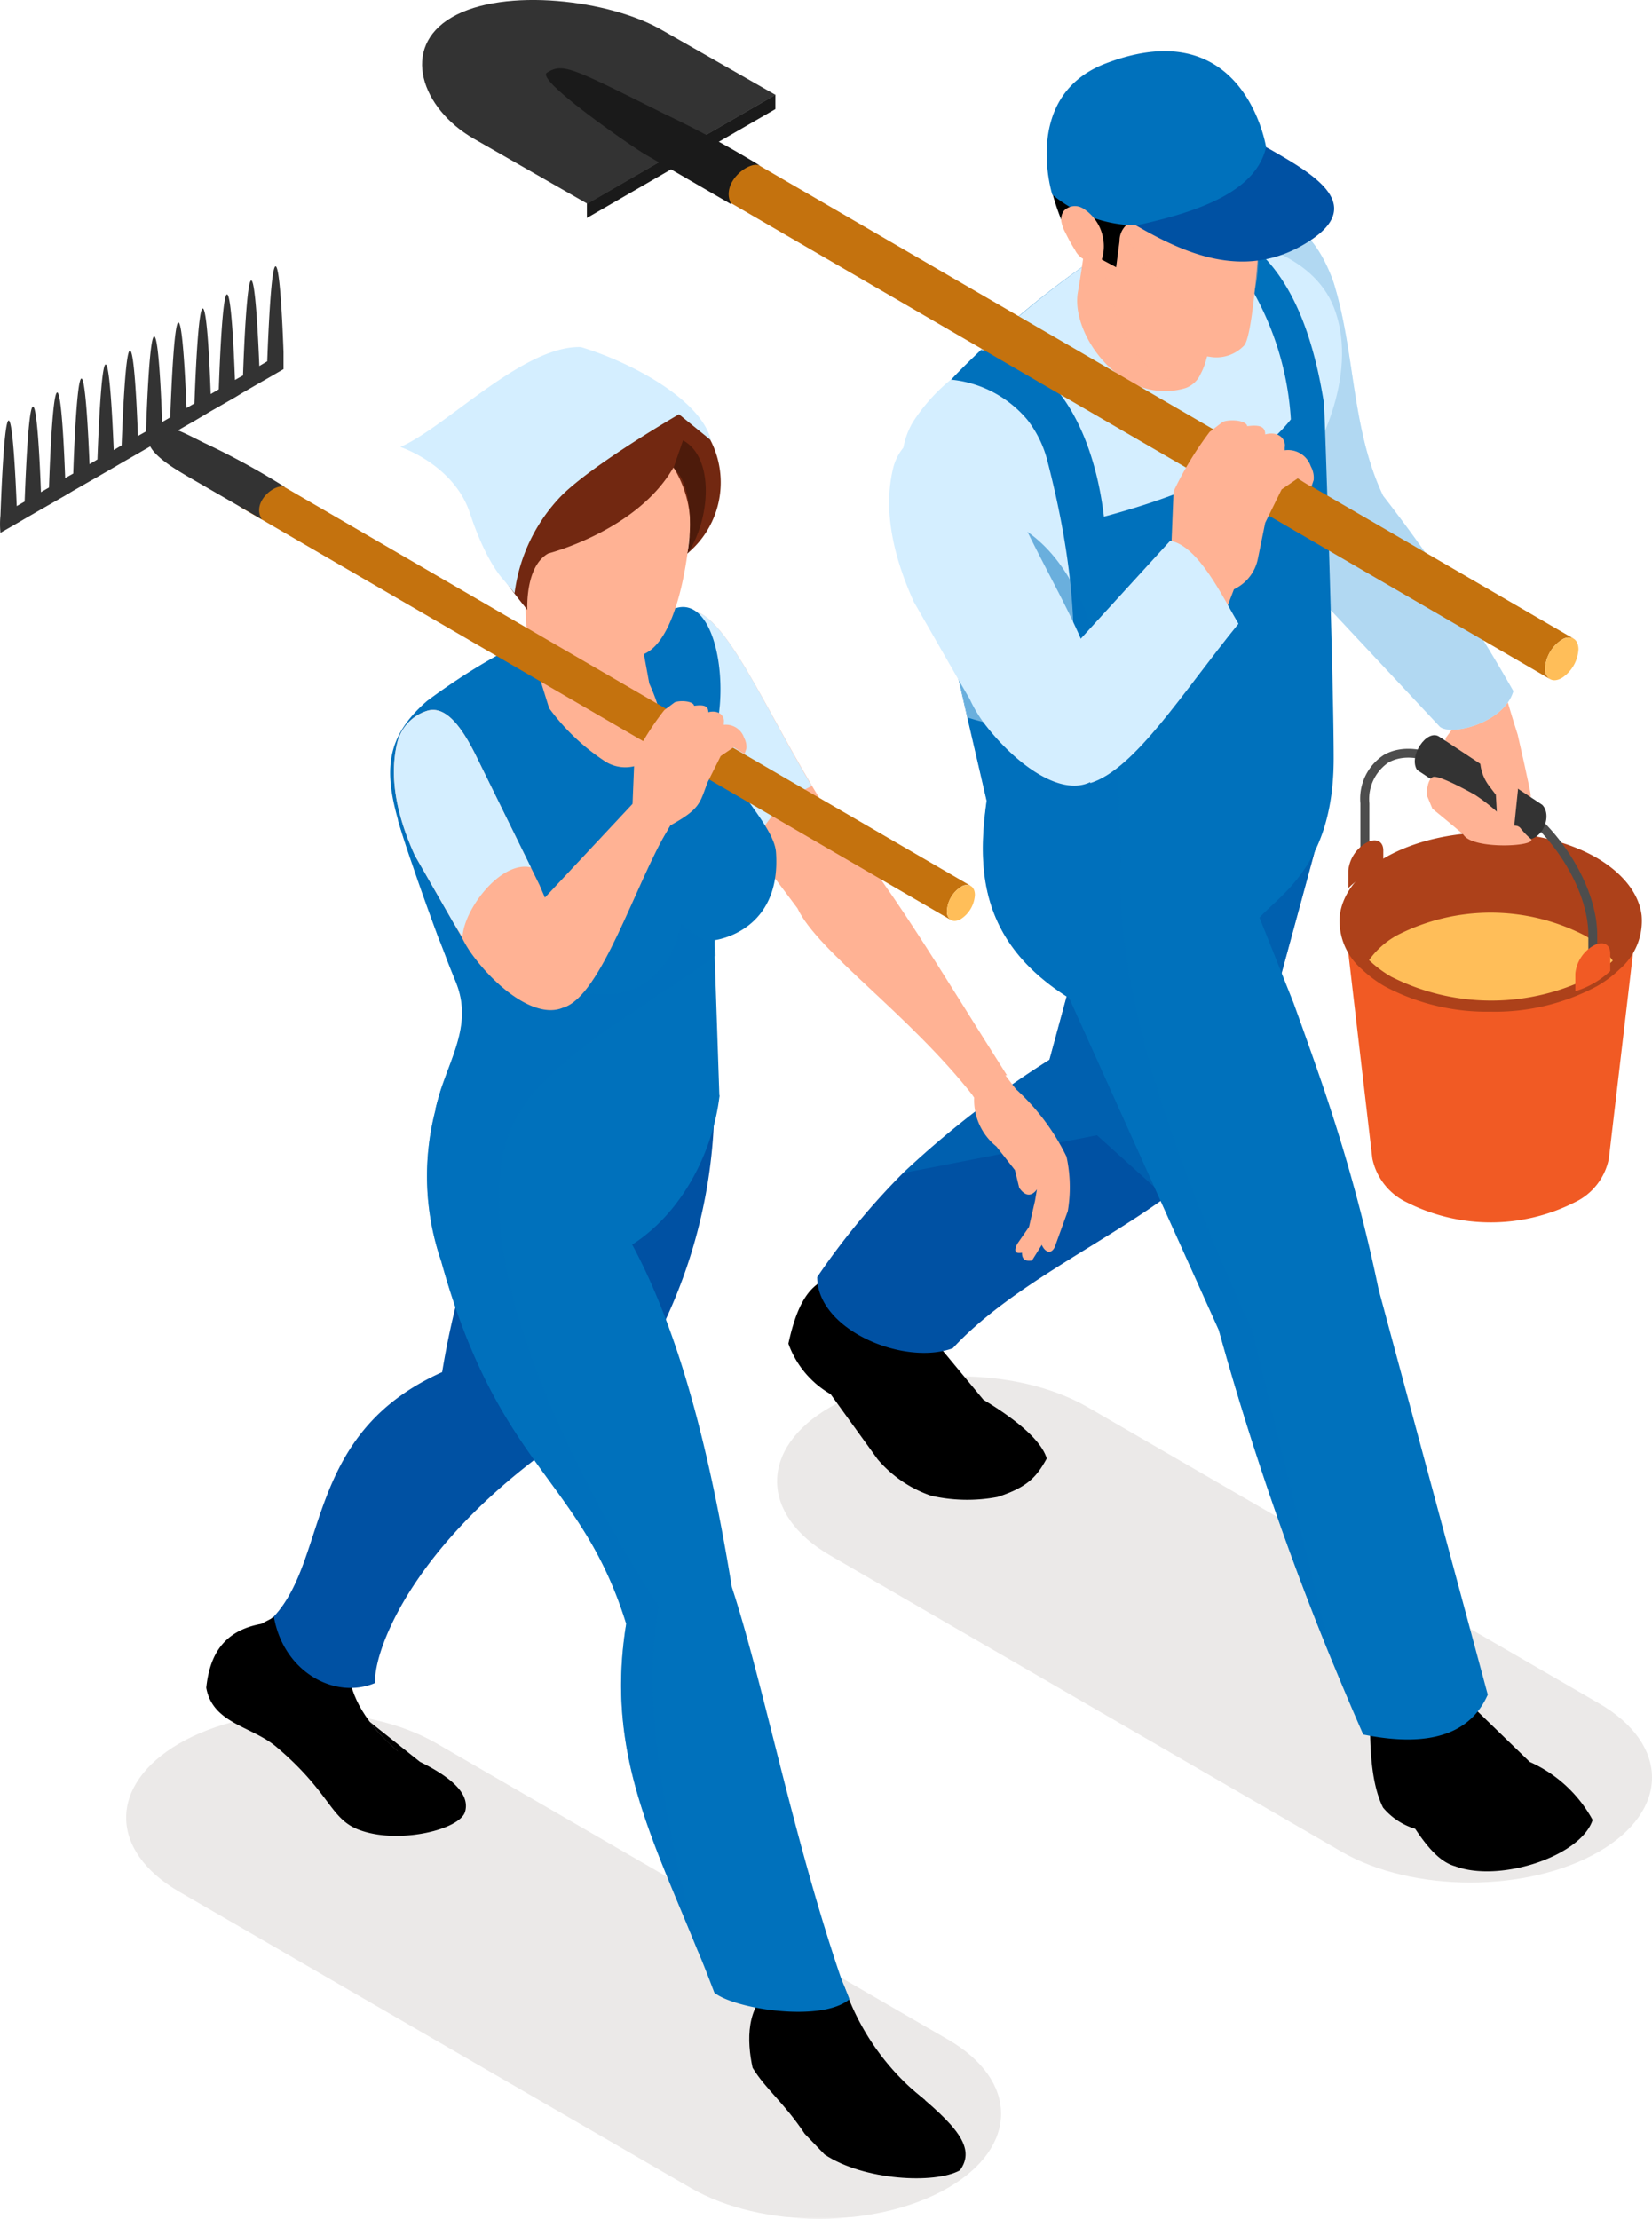 <svg xmlns="http://www.w3.org/2000/svg" width="188.136" height="252.677" viewBox="0 0 188.136 252.677">
  <g id="Grupo_1070654" data-name="Grupo 1070654" transform="translate(-1108.363 -20285.121)">
    <path id="Trazado_814976" data-name="Trazado 814976" d="M671.656,201.4l58.227,33.719c8.085,4.673,21.2,4.673,29.284,0s8.085-12.239,0-16.912L700.94,184.492c-8.085-4.673-21.2-4.673-29.284,0S663.571,196.731,671.656,201.4Z" transform="translate(457.14 20299.17)" fill="#35241a" opacity="0.1"/>
    <path id="Trazado_814977" data-name="Trazado 814977" d="M721.626,175.58l58.227,33.734c8.085,4.673,21.2,4.673,29.284,0s8.085-12.239,0-16.912L750.91,158.669c-8.085-4.658-21.2-4.658-29.284,0S713.541,170.922,721.626,175.58Z" transform="translate(481.299 20286.689)" fill="#35241a" opacity="0.1"/>
    <path id="Trazado_814978" data-name="Trazado 814978" d="M792.286,120.73h-33.1l3.071,26.287a7.135,7.135,0,0,0,3.931,5,21.155,21.155,0,0,0,19.107,0,7,7,0,0,0,3.9-5Z" transform="translate(502.393 20270.033)" fill="#f15a24"/>
    <path id="Trazado_814979" data-name="Trazado 814979" d="M789.983,128.333a12.089,12.089,0,0,1-2.507,1.854,25.931,25.931,0,0,1-23.454,0,12.945,12.945,0,0,1-2.507-1.854c-3.828-3.679-2.967-8.515,2.507-11.69a25.931,25.931,0,0,1,23.454,0C793.039,119.818,793.811,124.669,789.983,128.333Z" transform="translate(502.382 20266.707)" fill="#ad411a"/>
    <path id="Trazado_814980" data-name="Trazado 814980" d="M789.218,125.56a12.089,12.089,0,0,1-2.507,1.854,25.931,25.931,0,0,1-23.454,0,12.939,12.939,0,0,1-2.507-1.854,9.538,9.538,0,0,1,3.664-3.456,23.379,23.379,0,0,1,21.139,0,9.436,9.436,0,0,1,3.664,3.456Z" transform="translate(503.147 20269.479)" fill="#ffbe59"/>
    <path id="Trazado_814981" data-name="Trazado 814981" d="M775.962,133.834a24.745,24.745,0,0,1-12.061-2.878A13.9,13.9,0,0,1,761.276,129a7.254,7.254,0,0,1-2.507-6.127c.311-2.507,2.136-4.836,5.133-6.572,6.661-3.842,17.461-3.842,24.107,0,2.967,1.736,4.836,4.065,5.133,6.572A7.254,7.254,0,0,1,790.634,129a13,13,0,0,1-2.626,1.958,24.685,24.685,0,0,1-12.046,2.878Zm0-19.152a23.217,23.217,0,0,0-11.408,2.73c-2.655,1.483-4.258,3.516-4.45,5.608a6.023,6.023,0,0,0,2.121,5.059,12.947,12.947,0,0,0,2.388,1.765,25.219,25.219,0,0,0,22.816,0,12.044,12.044,0,0,0,2.373-1.765,5.934,5.934,0,0,0,2.121-5.044c-.252-2.107-1.854-4.094-4.451-5.622a23.261,23.261,0,0,0-11.512-2.73Z" transform="translate(502.176 20266.5)" fill="#ad411a"/>
    <path id="Trazado_814982" data-name="Trazado 814982" d="M766.44,114.956l.668-5.934,1.8-2.448-2.151-6.3s7.135,1.187,6.72,1.305,1.825,7.047,1.825,7.047,1.484,6.468,1.484,6.883v5.044l-3.59-1.276Z" transform="translate(505.898 20260.143)" fill="#ffb294"/>
    <path id="Trazado_814983" data-name="Trazado 814983" d="M787.318,133.229h-1.009V128.2c0-5.3-4.317-12.09-9.628-15.146l-6.2-3.575c-2.7-1.572-5.237-1.9-6.957-.9a5.029,5.029,0,0,0-2.151,4.643v5.934h-1.023v-5.934a5.934,5.934,0,0,1,2.67-5.519c2.047-1.187,4.94-.846,7.981.89l6.186,3.575c5.593,3.234,10.132,10.384,10.132,16.036Z" transform="translate(502.94 20263.395)" fill="#4d4d4d"/>
    <path id="Trazado_814984" data-name="Trazado 814984" d="M776.524,117.682l-11.749-7.773c-.994-1.558,1.1-4.688,2.507-3.8l11.749,7.773C780.336,115.2,778.823,118.6,776.524,117.682Z" transform="translate(504.967 20262.893)" fill="#333"/>
    <path id="Trazado_814985" data-name="Trazado 814985" d="M759.41,119.477a8.813,8.813,0,0,1,3.99-2.3v-2c0-1.1-.9-1.483-2-.831a4.094,4.094,0,0,0-1.988,3.145Z" transform="translate(502.499 20266.795)" fill="#ad411a"/>
    <path id="Trazado_814986" data-name="Trazado 814986" d="M759.3,107.116l16.125,17.238c1.32,1.1,7.328-.445,8.367-4.05a185.443,185.443,0,0,0-14.835-22.252c-3.649-7.714-3.145-16.318-5.652-24.344-3.4-9.479-9.835-8.53-15.443-6.423Z" transform="translate(496.914 20243.523)" fill="#d4eeff"/>
    <path id="Trazado_814987" data-name="Trazado 814987" d="M759.3,107.116l16.125,17.238c1.32,1.1,7.328-.445,8.367-4.05a185.443,185.443,0,0,0-14.835-22.252c-3.649-7.714-3.145-16.318-5.652-24.344-3.4-9.479-9.835-8.53-15.443-6.423Z" transform="translate(496.914 20243.523)" fill="#b1d8f2"/>
    <path id="Trazado_814988" data-name="Trazado 814988" d="M719.649,149.513c-1.676,1.276-2.581,3.783-3.219,6.705a10.829,10.829,0,0,0,4.806,5.756l5.355,7.417a13.883,13.883,0,0,0,6.1,4.154,18.484,18.484,0,0,0,7.566.134c3.427-1.113,4.45-2.3,5.593-4.376-.608-2.062-3.486-4.45-7.21-6.69l-5.163-6.231-.223-6.557-9.524-4.525Z" transform="translate(481.719 20281.916)"/>
    <path id="Trazado_814989" data-name="Trazado 814989" d="M775.724,113.941l-8.426,31a8.9,8.9,0,0,1-.371.86c-1.632,3.4-4.777,6.32-8.589,9.079-7.64,5.548-17.98,10.384-24.255,17.193-5.548,2.047-15.443-2.077-15.443-8.1a82.146,82.146,0,0,1,9.791-11.868A110.531,110.531,0,0,1,745.09,139.22l6.958-25.62Z" transform="translate(482.788 20266.588)" fill="#0051a3"/>
    <path id="Trazado_814990" data-name="Trazado 814990" d="M772.533,113.936l-8.426,31a8.854,8.854,0,0,1-.371.86l-8.589,9.079-7.833-7.061-22.074,4.3A110.533,110.533,0,0,1,741.9,139.23l6.958-25.62Z" transform="translate(485.978 20266.592)" fill="#0071bc" opacity="0.5"/>
    <path id="Trazado_814991" data-name="Trazado 814991" d="M751,68l8.055,25.219s5.934-9.45,2.8-17.579C759.367,69.187,751,68,751,68Z" transform="translate(498.433 20244.539)" fill="#d4eeff"/>
    <path id="Trazado_814992" data-name="Trazado 814992" d="M773.486,126.543c0,11.972-5.934,15.4-8.367,18.039a21.7,21.7,0,0,1-4.851,4.213c-7.818,4.984-8.233,12.417-16.9,5.059l-.134-.1c-9.984-6.29-10.384-14.494-9.272-22.386l-2.2-9.479-2.047-8.9-.326-2.967-.1-.949L726.86,86.815c.979-1.113,1.973-2.225,2.967-3.308s2.21-2.27,3.382-3.382A104.906,104.906,0,0,1,747.362,68.85h17.594c4.035,3.8,6.245,9.85,7.417,17.193C772.433,85.969,773.486,117.286,773.486,126.543Z" transform="translate(486.762 20244.953)" fill="#0071bc"/>
    <path id="Trazado_814993" data-name="Trazado 814993" d="M766.5,87.952c-3.976,5.073-11.675,8.5-21.288,11.082-1.246-10.5-6.186-18.781-13.989-18.959A103.758,103.758,0,0,1,745.372,68.8H759.08A33.688,33.688,0,0,1,766.5,87.952Z" transform="translate(488.87 20244.928)" fill="#d4eeff"/>
    <path id="Trazado_814994" data-name="Trazado 814994" d="M752.68,83.692a2.967,2.967,0,0,1-1.751,1.676c-7.18,2.121-13.084-6.082-12.253-10.9s1.053-7.684,1.053-7.684l13.915,3.427s.148,1.305.223,3.145C754.029,76.482,754.029,81.17,752.68,83.692Z" transform="translate(492.436 20243.953)" fill="#ffb294"/>
    <path id="Trazado_814995" data-name="Trazado 814995" d="M751.653,81.966a3.932,3.932,0,0,1-2.27.757c-6.572,0-8.664-12.372-8.664-12.372l12.12,1.276C753,74.756,753,79.444,751.653,81.966Z" transform="translate(493.463 20245.678)" fill="#ffb294" opacity="0.5"/>
    <path id="Trazado_814996" data-name="Trazado 814996" d="M741.751,74.931s1.483,6.023,4.2,8.619a16.154,16.154,0,0,0,8.619,3.976,4.346,4.346,0,0,0,3.976-1.291c1.068-1.246,1.721-12.7,1.721-12.7a35.194,35.194,0,0,0-.638-8.218c-.771-3.635-3.4-11.675-13.974-10.221a10.177,10.177,0,0,0-8.9,8.9c-.534,3.575,2.329,9.925,2.329,9.925Z" transform="translate(491.512 20238.219)" fill="#ffb294"/>
    <path id="Trazado_814997" data-name="Trazado 814997" d="M754.111,78.354c-6.572,0-13.351-12.728-13.351-12.728L758,64.32C758.354,73.666,758.651,78.354,754.111,78.354Z" transform="translate(493.482 20242.762)" fill="#ffb294" opacity="0.5"/>
    <path id="Trazado_814998" data-name="Trazado 814998" d="M739.119,74.653l5.014,2.67.386-2.967a2.433,2.433,0,0,1,2.611-2.477,19.048,19.048,0,0,0,9.658-1.691,6.958,6.958,0,0,0,3.946-3.916c1.706-6.512-6.883-11.541-13.351-11.319-7.847.252-11.037,5.533-11.052,10.191C736.3,69.342,739.119,74.653,739.119,74.653Z" transform="translate(491.34 20238.232)"/>
    <path id="Trazado_814999" data-name="Trazado 814999" d="M744.016,116.993a14.108,14.108,0,0,1-9.658.653c-.593-.148-1.2-.311-1.8-.519l-.949-4.094-1.1-4.836L725.25,86.478a8.783,8.783,0,0,1,1.083-2.967,20.649,20.649,0,0,1,4.332-4.851,12.966,12.966,0,0,1,8.723,4.584,12.741,12.741,0,0,1,2.314,4.821C745.069,101.15,745.1,110.139,744.016,116.993Z" transform="translate(485.983 20249.695)" fill="#d4eeff"/>
    <path id="Trazado_815000" data-name="Trazado 815000" d="M752.152,66.2a29.461,29.461,0,0,1-9.212,3.368l.267.163c5.281,3.056,12.09,6.231,19,2.225,7.581-4.361,1.483-7.922-3.857-10.963l-.341-.178a15.177,15.177,0,0,1-5.86,5.385Z" transform="translate(494.536 20241.066)" fill="#0051a3"/>
    <path id="Trazado_815001" data-name="Trazado 815001" d="M746.437,73.286a15.265,15.265,0,0,1-9.539-3.5s-3.561-11.274,6.112-14.953c15.8-6.023,18.232,9.539,18.232,9.539C760.13,69.251,754.063,71.654,746.437,73.286Z" transform="translate(491.306 20237.504)" fill="#0071bc"/>
    <path id="Trazado_815002" data-name="Trazado 815002" d="M739.788,65.563a1.736,1.736,0,0,0-2.122.326,1.661,1.661,0,0,0-.267,1.246,4.011,4.011,0,0,0,.445,1.216,19.9,19.9,0,0,0,1.1,1.988,2.4,2.4,0,0,0,1.335,1.2c.608.148,1.35.579,1.676,0a4.959,4.959,0,0,0,.178-2.6,5.029,5.029,0,0,0-2.344-3.382Z" transform="translate(491.844 20243.254)" fill="#ffb294"/>
    <path id="Trazado_815003" data-name="Trazado 815003" d="M761.322,184.688c0,3.738.3,7.18,1.483,9.554a7.641,7.641,0,0,0,3.664,2.418c1.38,2.077,2.819,3.783,4.539,4.258,5.044,1.9,14.3-1.1,15.666-5.266a15.205,15.205,0,0,0-7.165-6.616l-6.3-6.1-1.928-6.987-10.7,2.566Z" transform="translate(503.064 20296.732)"/>
    <path id="Trazado_815004" data-name="Trazado 815004" d="M786.824,209.9c-1.973,4.45-6.6,6.067-14.182,4.539q-1.736-3.961-3.367-7.922a334.827,334.827,0,0,1-13.084-38.14l-17.016-37.784-1.142-2.492-2.463-5.459,12.343-2.967,11.126-2.7c.623,1.483,5.667,14.152,5.667,14.152s2.967,8.174,4.213,12.09a189.464,189.464,0,0,1,5.474,20.531Z" transform="translate(490.973 20268.217)" fill="#0071bc"/>
    <path id="Trazado_815005" data-name="Trazado 815005" d="M748.34,127.991c-.386,15.606,6.245,33.986,15.027,53.257l9.287,38.125a333.6,333.6,0,0,1-13.084-38.125l-17.016-37.784-.133-.1c-9.984-6.29-10.384-14.494-9.272-22.386l-3.13-13.589-1.113-4.821L728.58,99.6l9.2-9.257C746.679,96.571,748.37,113.393,748.34,127.991Z" transform="translate(487.593 20255.342)" fill="#0071bc" opacity="0.5"/>
    <path id="Trazado_815006" data-name="Trazado 815006" d="M669.24,35.994l21.466-12.4V21.96l-21.466,12.4Z" transform="translate(505.96 20273.951)" fill="#1a1a1a"/>
    <g id="Grupo_1070652" data-name="Grupo 1070652" transform="translate(1188.425 20301.998)">
      <path id="Trazado_625207" data-name="Trazado 625207" d="M806.338,121.355,710.431,65.621a1.291,1.291,0,0,1-.549-1.2,4.154,4.154,0,0,1,1.884-3.264,1.306,1.306,0,0,1,1.35-.134l95.892,55.719a1.35,1.35,0,0,0-1.335.134,4.154,4.154,0,0,0-1.9,3.264,1.335,1.335,0,0,0,.564,1.216Z" transform="translate(-709.875 -60.893)" fill="#c4720e"/>
      <path id="Trazado_625208" data-name="Trazado 625208" d="M776.434,103.06c-1.053.608-1.9.119-1.914-1.083a4.154,4.154,0,0,1,1.9-3.264c1.038-.593,1.884-.119,1.9,1.083A4.184,4.184,0,0,1,776.434,103.06Z" transform="translate(-678.62 -42.732)" fill="#ffbe59"/>
    </g>
    <path id="Trazado_815007" data-name="Trazado 815007" d="M728.558,60.322l-21.421,12.4-12.951-7.417c-5.934-3.412-8.411-10.384-2.477-13.826s18.024-1.988,23.958,1.483Z" transform="translate(468.122 20235.605)" fill="#333"/>
    <path id="Trazado_815008" data-name="Trazado 815008" d="M722.24,65.871a117.2,117.2,0,0,0-10.963-5.934c-10.592-5.281-11.527-5.83-13.351-4.673-1.32.846,9.776,8.471,11.126,9.257l9.895,5.741C717.567,67.815,721.038,65.144,722.24,65.871Z" transform="translate(472.72 20238.141)" fill="#1a1a1a"/>
    <path id="Trazado_815009" data-name="Trazado 815009" d="M736.338,86.365l-.089-.252a6.186,6.186,0,0,0-10.473-1.483,5.934,5.934,0,0,0-1.2,2.507c-.935,4.094-.326,9,2.4,15.042l5.162,9,1.2,2.062a15.759,15.759,0,0,0,1.484,2.552c4.272,5.741,11.482,10.622,14.523,4.45C748.561,107.044,742.761,101.748,736.338,86.365Z" transform="translate(485.458 20251.484)" fill="#d4eeff"/>
    <path id="Trazado_815010" data-name="Trazado 815010" d="M743.74,103.891l7.106,5.281,3.115-8.144.3-.163a4.9,4.9,0,0,0,2.433-3.338l.831-4.08,1.869-3.8,1.84-1.261s1.691,1.113,1.572.9l.237-.7a2.656,2.656,0,0,0-.326-1.573,2.73,2.73,0,0,0-2.967-1.825v-.326c.163-.831-.579-1.914-2.225-1.483,0-.86-.564-1.127-2.047-.935-.1-.682-1.988-.816-2.789-.49L751.2,83.093a38.585,38.585,0,0,0-4.109,6.779l-.282,6.972Z" transform="translate(494.923 20251.213)" fill="#ffb294"/>
    <path id="Trazado_815011" data-name="Trazado 815011" d="M740.446,118.623c5.118-1.6,10.548-10.384,16.867-18.143-1.751-2.967-4.554-8.9-7.773-9.45L737.88,103.8Z" transform="translate(492.09 20255.676)" fill="#d4eeff"/>
    <path id="Trazado_815012" data-name="Trazado 815012" d="M766.083,112.786l-.653-1.572s0-1.691.683-2.032,4.836,2.032,4.836,2.032a22.072,22.072,0,0,1,3.234,2.611,2.151,2.151,0,0,1-.208,1.32s1.632-.92,2.181-.089a8.965,8.965,0,0,0,1.172,1.2c.5.846-6.587,1.187-7.684-.475C769.524,115.59,766.083,112.786,766.083,112.786Z" transform="translate(505.41 20264.436)" fill="#ffb294"/>
    <path id="Trazado_815013" data-name="Trazado 815013" d="M769.27,106l.43,3.338a5.085,5.085,0,0,0,.994,2.388l.756.994.252,4.45,1.661.831.608-5.86-.727-5.1Z" transform="translate(507.266 20262.912)" fill="#ffb294"/>
    <path id="Trazado_815014" data-name="Trazado 815014" d="M776.84,127.388a10,10,0,0,0,3.976-2.3v-2c0-1.1-.89-1.483-1.988-.846a4.139,4.139,0,0,0-1.988,3.145Z" transform="translate(510.926 20270.615)" fill="#f15a24"/>
    <path id="Trazado_815015" data-name="Trazado 815015" d="M709.414,96.43c4.169,1.038,9.064,13.6,15.769,23.736,5.741,6.082,12.476,17.609,19.8,29.121-2.151.133-2.092,1.973-3.738,2.492-7.417-9.494-17.8-16.556-20.116-21.5L708.85,113.891Z" transform="translate(478.054 20258.287)" fill="#ffb294"/>
    <path id="Trazado_815016" data-name="Trazado 815016" d="M709.414,96.43c3.649.9,7.862,10.666,13.351,19.923a12.654,12.654,0,0,0-6.72,7.21l-7.195-9.613Z" transform="translate(478.054 20258.287)" fill="#d4eeff"/>
    <path id="Trazado_815017" data-name="Trazado 815017" d="M729.37,132.515l1.958,3.189a6.779,6.779,0,0,0,2.537,5.563l2.107,2.685.49,2.018c.771,1.113,1.483.9,2.017.178l-.222,1.305-.682,2.967-1.335,1.929c-.475.949-.119,1.127.534,1.009,0,.816.43.994,1.142.89l1.113-1.78c.341.8,1.053,1.157,1.483.237l1.484-4.094a16.319,16.319,0,0,0-.148-6.186,25.425,25.425,0,0,0-5.756-7.684l-3.783-4.94Z" transform="translate(487.975 20274.422)" fill="#ffb294"/>
    <path id="Trazado_815018" data-name="Trazado 815018" d="M678.745,173.61l-.356.267c-3.545,1.765-5.934,3.991-5.014,7.655l6.6,2.967,4.614,7.136,7.121,3.16c1.884-1.869,3.427-3.753,1.053-5.934-3.412-2.967-5.311-6.038-5.548-9.3C683.4,178.936,679.917,177.259,678.745,173.61Z" transform="translate(460.807 20295.605)"/>
    <path id="Trazado_815019" data-name="Trazado 815019" d="M727.1,133.6l-26.406.237c3.857,9.257-1.706,13.633-4.6,31.287-15.68,7-12.906,21.11-19.167,27.83,1.113,6.409,7.046,9.494,11.542,7.566-.267-3.694,4.88-18.4,27.266-31.509A59.339,59.339,0,0,0,727.1,133.6Z" transform="translate(462.621 20276.26)" fill="#0051a3"/>
    <path id="Trazado_815020" data-name="Trazado 815020" d="M678.06,174.17c-4.45.786-5.934,3.664-6.32,7.284.727,4.094,5.192,4.376,7.981,6.735,6.394,5.4,6.067,8.382,9.761,9.568,4.45,1.483,11.171-.178,11.734-2.181.475-1.647-.756-3.531-5.133-5.682l-5.741-4.569a22.137,22.137,0,0,0,3.16,3.323c1.483,2.27,0,3.338-2.641,4.154-2.537,0-4.762-2.2-7.314-5.533l-5.682-6.868A4.792,4.792,0,0,1,678.06,174.17Z" transform="translate(460.112 20295.869)"/>
    <path id="Trazado_815021" data-name="Trazado 815021" d="M723.7,201.958a20.2,20.2,0,0,1-8.263-.178c0,.163.133.326.193.5-1.394,1.943-1.305,4.762-.994,7.848,0,0,6.468,7.907,6.6,8.307s8.975,2.107,8.975,2.107l2.759-5.474a27.846,27.846,0,0,1-9.272-13.114Z" transform="translate(480.757 20309.223)"/>
    <path id="Trazado_815022" data-name="Trazado 815022" d="M716.118,202.12c-3.1,2-2.967,6.067-2.314,9.094,1.483,2.448,3.545,3.931,5.934,7.521l2.27,2.359c4.45,2.967,12.58,3.382,15.413,1.8,1.854-2.566-.356-5.1-5.934-9.6,2.121,3.442-.3,5.118-5.771,4.658-2.611-.4-4.347-3.175-7.195-6.928C715.955,207.075,714.278,204.746,716.118,202.12Z" transform="translate(480.266 20309.383)"/>
    <path id="Trazado_815023" data-name="Trazado 815023" d="M690.293,152.673c6.572,23.736,15.933,24.715,21.08,41.33-2.344,14.479,2.833,24.106,8.2,37.369.638,1.484,1.231,3.056,1.84,4.643,2.329,1.869,12.224,3.412,15.384.742-.1-.312-.9-2.225-1.009-2.552-5.43-15.918-8.9-33.838-12.387-44.386-2.507-15.369-5.934-28.943-11.349-39,5.934-3.813,9.257-10.9,9.954-17l-21.065-.445-10.651-.222c-.223.742-.445,1.483-.623,2.27a29.833,29.833,0,0,0,.623,17.253Z" transform="translate(468.306 20276.041)" fill="#0071bc"/>
    <path id="Trazado_815024" data-name="Trazado 815024" d="M686.766,120.392a.95.95,0,0,1,0,.1c.46,1.483,1.024,3.264,1.691,5.148,0,0,1.1,3.264,2.833,7.981.341.816.653,1.632.964,2.477s.712,1.81,1.083,2.73c1.81,4.45-.3,8.011-1.706,12.224-.223.742-.445,1.483-.623,2.27,5.4,11.111,29.328,16.778,32.34-1.6l-.534-15.858v-1.81s7.6-.89,6.987-9.969c-.237-3.768-7.67-9.405-6.661-14.835,1.128-6.023-.638-14.182-4.688-13.025-9.865-.445-19.285,3.857-28.364,10.562C685.342,110.883,685.164,114.755,686.766,120.392Z" transform="translate(466.938 20258.135)" fill="#0071bc"/>
    <path id="Trazado_815025" data-name="Trazado 815025" d="M696.06,92l.416,9.45,2.552,8.174a24.567,24.567,0,0,0,6.186,5.934,4.287,4.287,0,0,0,6.705-4.287,20.921,20.921,0,0,0-1.483-4.45l-.608-3.308-1.484-6.3Z" transform="translate(471.871 20256.146)" fill="#ffb294"/>
    <path id="Trazado_815026" data-name="Trazado 815026" d="M697.32,94.36c0,.134,1.127,12.951,8.07,12.936,4.332,0,4.005-9.6,4.005-9.6Z" transform="translate(472.48 20257.287)" fill="#ffb294" opacity="0.5"/>
    <path id="Trazado_815027" data-name="Trazado 815027" d="M711.371,109.882c-3.219,1.246-7.64-2.344-9.628-4.2a5.786,5.786,0,0,1-1.484-2.285l-1.484-4.109h-2.67s-4.45-2.715-3.293-11.868c.593-4.539,6.631-8.812,11.452-8.589,7.61.356,10.147,5.163,12,8.382s.371,9.539.371,9.539S715.7,108.206,711.371,109.882Z" transform="translate(470.207 20249.775)" fill="#ffb294"/>
    <path id="Trazado_815028" data-name="Trazado 815028" d="M700.662,98.495s10.147-2.581,14.256-9.806a13.055,13.055,0,0,1,1.587,9.806,10.5,10.5,0,0,0-2.27-17.594c-9.272-4.851-20.991-2.225-21.688,8.693-.564,7.966,3.427,12.417,5.726,15.339C698.274,104.888,697.992,99.978,700.662,98.495Z" transform="translate(470.146 20249.65)" fill="#722811"/>
    <path id="Trazado_815029" data-name="Trazado 815029" d="M707.61,86.45l1.083-3.13c3.635,1.973,3.115,9.049.5,12.906C709.746,93.111,709.672,88.26,707.61,86.45Z" transform="translate(477.455 20251.951)" fill="#4d1b0b"/>
    <g id="Grupo_1070653" data-name="Grupo 1070653" transform="translate(1135.363 20338.93)">
      <path id="Trazado_625232" data-name="Trazado 625232" d="M755.406,136.749,674.572,89.782a1.127,1.127,0,0,1-.46-1.024A3.531,3.531,0,0,1,675.7,86a1.127,1.127,0,0,1,1.142-.1l80.82,46.967a1.1,1.1,0,0,0-1.127.119,3.471,3.471,0,0,0-1.587,2.744,1.113,1.113,0,0,0,.46,1.024Z" transform="translate(-674.106 -85.787)" fill="#c4720e"/>
      <path id="Trazado_625233" data-name="Trazado 625233" d="M730.2,121.32c-.89.519-1.6.119-1.6-.9a3.471,3.471,0,0,1,1.587-2.744c.876-.5,1.588-.1,1.6.9a3.5,3.5,0,0,1-1.587,2.744Z" transform="translate(-647.76 -70.477)" fill="#ffbe59"/>
    </g>
    <path id="Trazado_815030" data-name="Trazado 815030" d="M682.9,89.147a85.191,85.191,0,0,0-9.242-5.059c-2.8-1.38-4.332-2.359-5.756-1.291-2.284,1.721,2.789,4.45,3.931,5.148l8.367,4.836C678.967,90.734,681.89,88.539,682.9,89.147Z" transform="translate(457.973 20251.477)" fill="#333"/>
    <path id="Trazado_815031" data-name="Trazado 815031" d="M702.88,120.844l2.3,3.887,4.362-7.239c3.427-1.9,3.323-2.507,4.243-4.925l1.484-2.967,1.483-1.009s1.35.89,1.246.727l.193-.549a2.152,2.152,0,0,0-.252-1.246,2.181,2.181,0,0,0-2.314-1.484v-.267c.119-.653-.46-1.483-1.765-1.172,0-.682-.445-.89-1.617-.727-.089-.549-1.573-.653-2.21-.4l-1.187.89a31.4,31.4,0,0,0-3.4,5.37l-.223,5.519Z" transform="translate(475.168 20261.627)" fill="#ffb294"/>
    <path id="Trazado_815032" data-name="Trazado 815032" d="M722.021,86.783l-3.65-2.967s-9.939,5.756-13.47,9.361a19.5,19.5,0,0,0-5.252,11.007l-1.291-1.558s-1.958-1.958-3.783-7.521-7.937-7.566-7.937-7.566c5.177-2.225,13.974-11.571,20.561-11.378C712.883,77.867,720.864,82.125,722.021,86.783Z" transform="translate(467.316 20248.484)" fill="#d4eeff"/>
    <path id="Trazado_815033" data-name="Trazado 815033" d="M686.47,113.965c.43,1.6,1.023,3.308,1.661,5.207,0,0,.979,2.967,2.566,7.165.119.267.223.564.326.86.312.846.623,1.647.964,2.477s.712,1.81,1.083,2.73c1.81,4.45-.3,8.011-1.706,12.224-.223.742-.445,1.483-.623,2.27a29.833,29.833,0,0,0,.623,17.253c6.572,23.736,15.932,24.715,21.08,41.33-2.344,14.479,2.833,24.107,8.2,37.369-3.546-14.3-6.631-28.349-4.45-39.357-6.779-10.162-19.834-33.69-18.083-49.3a16.066,16.066,0,0,1,3.916-9.346c5.608-6.156,13.752-10.384,20.532-15.413h.074l-.119-1.216v-.579c-1.484.148-2.166-.519-3.783-1.914,0,0-1.142,7.21-7.417,7.981-11.171,1.38-12.091-12.654-23.187-24.166C687.553,108.8,686.945,111.206,686.47,113.965Z" transform="translate(467.234 20264.563)" fill="#0071bc" opacity="0.5"/>
    <path id="Trazado_815034" data-name="Trazado 815034" d="M702.722,123.947s-5.163-10.488-7.165-14.583c-1.32-2.685-3.293-6.023-5.667-5.237a5.074,5.074,0,0,0-3.4,3.768c-.786,3.442-.282,7.581,2.032,12.684l4.347,7.581,1.009,1.75a13,13,0,0,0,1.305,2.136c3.6,4.836,9.673,8.9,12.254,3.8C706.7,124.6,708.181,136.913,702.722,123.947Z" transform="translate(467.078 20261.953)" fill="#ffb294"/>
    <path id="Trazado_815035" data-name="Trazado 815035" d="M699.876,134.426c4.317-1.335,8.2-14.152,11.868-20.249-1.483-2.507-1.276-2.522-3.99-2.967L697.71,121.95Z" transform="translate(472.668 20265.434)" fill="#ffb294"/>
    <path id="Trazado_815036" data-name="Trazado 815036" d="M692.872,128.161l-4.347-7.581c-2.314-5.1-2.819-9.242-2.032-12.684a5.074,5.074,0,0,1,3.4-3.768c2.374-.786,4.347,2.552,5.667,5.237l6.186,12.58c-3.486-.816-7.8,5-7.788,8.085q0-.067,0-.134Z" transform="translate(467.078 20261.953)" fill="#d4eeff"/>
    <path id="Trazado_815037" data-name="Trazado 815037" d="M655.956,98.335c.133-3.575.445-10.666.92-10.815s.8,6.394.935,9.746l.9-.519c.134-3.59.445-10.681.935-10.815s.8,6.379.92,9.746l.92-.534c.119-3.575.43-10.666.92-10.815s.8,6.379.92,9.746l.92-.519c.119-3.59.445-10.681.92-10.815s.8,6.379.935,9.746l.9-.534c.134-3.575.445-10.666.92-10.815s.8,6.379.935,9.746l.9-.534c.134-3.575.445-10.666.935-10.8s.8,6.379.92,9.732l.92-.519c.119-3.59.43-10.681.92-10.815s.8,6.379.92,9.746l.92-.534c.134-3.575.445-10.666.92-10.8s.8,6.379.935,9.732l.9-.519c.134-3.59.445-10.681.935-10.815s.8,6.379.92,9.746l.92-.534c.119-3.575.43-10.666.92-10.815s.8,6.394.92,9.746l.92-.519c.119-3.59.445-10.681.92-10.815s.8,6.379.935,9.746l.9-.534c.134-3.575.445-10.666.935-10.815s.8,6.379.92,9.746v1.958l-1.973,1.142-.786.445-1.973,1.142-.727.445-1.988,1.142-.786.445L678,87.595l-.786.445-1.973,1.142-.786.46-1.988,1.142-.771.445-1.988,1.142-.786.46-1.973,1.142-.786.445-1.988,1.142-.771.46-1.988,1.142-.786.445-1.973,1.142-.786.46-1.914,1.1a9.853,9.853,0,0,1,0-1.973Z" transform="translate(452.457 20245.492)" fill="#333"/>
  </g>
</svg>

